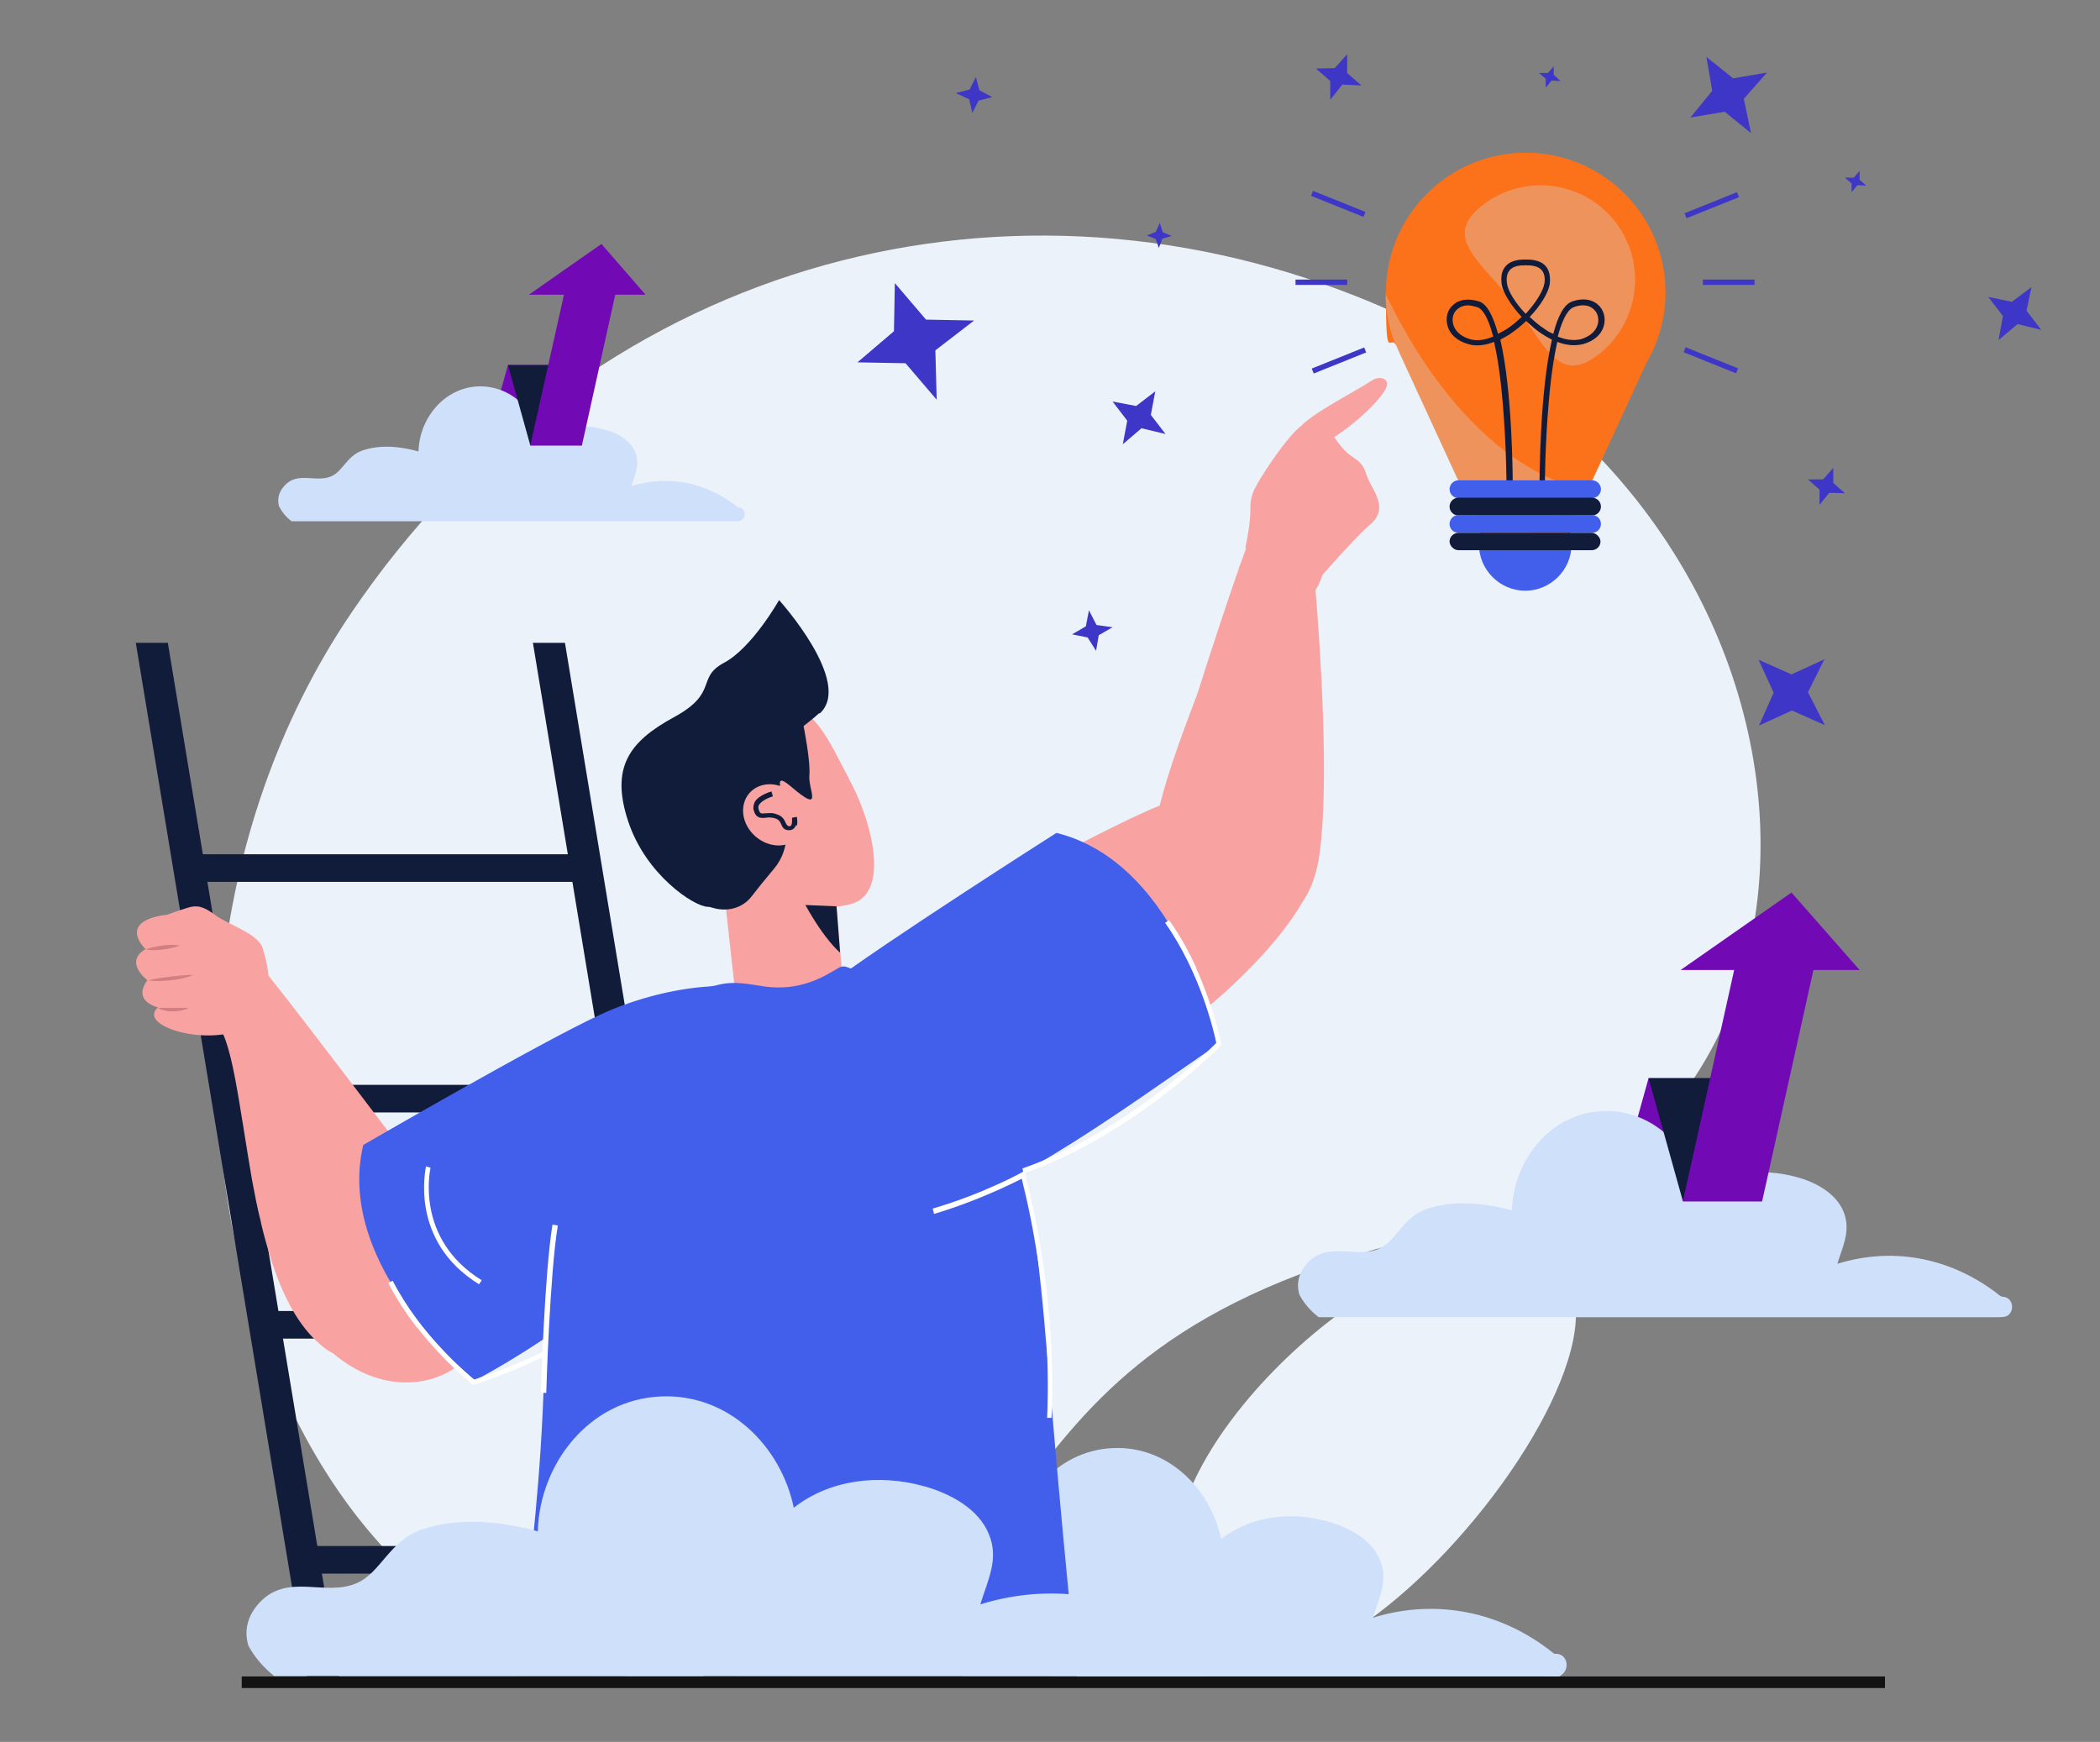 <?xml version="1.0" encoding="UTF-8"?>
<svg xmlns="http://www.w3.org/2000/svg" version="1.1" xmlns:xlink="http://www.w3.org/1999/xlink" viewBox="0 0 471.7 391.3">
  <rect x="0" y="0" width="471.7" height="391.3" fill="#808080" stroke="none"/>
  <defs>
    <style>
      .cls-1 {
        fill: #d17f80;
      }

      .cls-2 {
        fill: #7109b5;
      }

      .cls-3 {
        fill: #331b0a;
      }

      .cls-4 {
        fill: #3e36c7;
      }

      .cls-5 {
        fill: #fff;
      }

      .cls-6 {
        fill: #131313;
      }

      .cls-7 {
        fill: none;
      }

      .cls-8, .cls-9 {
        fill: #cfe0fa;
      }

      .cls-10 {
        clip-path: url(#clippath-1);
      }

      .cls-11 {
        fill: #fc721a;
      }

      .cls-12 {
        fill: #425fec;
      }

      .cls-13 {
        fill: #ecf2fa;
      }

      .cls-14 {
        fill: #101c3a;
      }

      .cls-9 {
        opacity: .3;
      }

      .cls-15 {
        fill: #f8a3a2;
      }

      .cls-16 {
        clip-path: url(#clippath);
      }
    </style>
    <clipPath id="clippath">
      <rect class="cls-7" x="20.1" y="138.1" width="148.7" height="238.5"/>
    </clipPath>
    <clipPath id="clippath-1">
      <rect class="cls-7" x="20.1" y="73.4" width="303.1" height="303.1"/>
    </clipPath>
  </defs>
  <!-- Generator: Adobe Illustrator 28.7.1, SVG Export Plug-In . SVG Version: 1.2.0 Build 142)  -->
  <g>
    <g id="_レイヤー_1" data-name="レイヤー_1">
      <g>
        <g>
          <path class="cls-13" d="M321.9,283.9c-27.8,7.7-80.3,61.4-47.8,86.6,32.6,25.2,129.8-109.4,47.8-86.6Z"/>
          <path class="cls-13" d="M329.4,275.7c-117.9,24-82.5,85.3-161.1,99.8C62.2,395,12.4,235.9,78.9,137.7c53.2-78.5,144.9-103.3,226.1-71,114.8,45.5,117.4,190.1,24.4,209.1Z"/>
        </g>
        <g>
          <g>
            <g>
              <path class="cls-12" d="M353,122.3c0-5.8-4.7-10.4-10.4-10.4s-10.4,4.7-10.4,10.4,4.7,10.4,10.4,10.4,10.4-4.7,10.4-10.4Z"/>
              <path class="cls-11" d="M369.6,81.9c2.8-4.7,4.5-10.3,4.5-16.2,0-17.4-14.1-31.4-31.4-31.4s-31.4,14.1-31.4,31.4.9,8.5,2.5,12.3h0c.2.5.5,1.1.7,1.6l18.7,40.6,9.4.7h0s0,0,0,0h0s0,0,0,0l9.4-.7,17.6-38.2Z"/>
              <path class="cls-9" d="M359.1,79.6c9.2-7.2,10.9-20.5,3.7-29.8-7.2-9.2-20.5-10.9-29.8-3.7-9.2,7.2-.5,12.4,6.7,21.7,7.2,9.2,10.1,19,19.4,11.8Z"/>
              <path class="cls-9" d="M311.2,65.7c0,4.3.9,8.5,2.5,12.3h0c.2.5.5,1.1.7,1.6l18.7,40.6,9.4.7h0s0,0,0,0h0s0,0,0,0l14.1-10.9s-25.1-1.9-45.5-44.2Z"/>
              <path class="cls-14" d="M338.4,109.9c0,0,0-9.9-.9-19.8-.5-5.9-1.2-10.2-1.9-13.3-1.8.7-3.9,1.1-5.8.5-2.5-.7-4.2-2.2-4.7-4.3-.4-1.7,0-3.4,1.3-4.5,1.4-1.3,3.5-1.5,5.8-.8,1.9.6,3.2,3.4,4.3,7.3.6-.3,1.2-.7,1.8-1,1.3-.8,2.4-1.8,3.5-2.8-2.4-2.6-4.2-5.4-4.5-7.4-.2-1.7,0-3,.9-4,1.3-1.5,3.5-1.5,4.5-1.5,1,0,3.2,0,4.5,1.5.8.9,1.1,2.3.9,4-.3,2-2.1,4.9-4.5,7.4,1.1,1,2.2,2,3.5,2.8.5.4,1.1.7,1.8,1,1-3.9,2.4-6.7,4.3-7.3,2.3-.8,4.4-.5,5.8.8,1.2,1.1,1.7,2.8,1.3,4.5-.5,2.1-2.2,3.6-4.7,4.3-2,.5-4,.2-5.8-.5-.7,3.1-1.4,7.4-1.9,13.3-.9,9.9-.9,19.7-.9,19.8h-1.2c0-2.9.1-22.1,2.8-33.6-.8-.4-1.5-.8-2.1-1.2-1.3-.8-2.5-1.9-3.7-3-1.1,1.1-2.4,2.1-3.7,3-.6.4-1.4.8-2.1,1.2,2.7,11.5,2.8,30.6,2.8,33.6h-1.2ZM329.8,68.6c-1,0-1.8.3-2.5.9-.9.8-1.2,2-.9,3.3.4,1.6,1.8,2.8,3.8,3.4,1.7.5,3.6.1,5.2-.6-1.3-4.9-2.6-6.3-3.6-6.6-.7-.2-1.4-.4-2.1-.4ZM349.9,75.6c1.6.7,3.5,1,5.2.6,2-.6,3.4-1.8,3.8-3.4.3-1.2,0-2.5-.9-3.3-1-1-2.7-1.2-4.5-.5-.9.3-2.3,1.7-3.6,6.6ZM342.6,59.6c-.8,0-2.6,0-3.5,1.1-.6.7-.8,1.7-.6,3,.2,1.6,1.8,4.3,4.2,6.8,2.3-2.5,3.9-5.1,4.2-6.8.2-1.3,0-2.3-.6-3-.9-1.1-2.7-1.1-3.6-1.1h0Z"/>
              <path class="cls-12" d="M357.6,111.9h-30c-1.1,0-2-.9-2-2h0c0-1.1.9-2,2-2h30c1.1,0,2,.9,2,2h0c0,1.1-.9,2-2,2Z"/>
              <path class="cls-14" d="M357.6,115.8h-30c-1.1,0-2-.9-2-2h0c0-1.1.9-2,2-2h30c1.1,0,2,.9,2,2h0c0,1.1-.9,2-2,2Z"/>
              <path class="cls-12" d="M357.6,119.7h-30c-1.1,0-2-.9-2-2h0c0-1.1.9-2,2-2h30c1.1,0,2,.9,2,2h0c0,1.1-.9,2-2,2Z"/>
              <rect class="cls-14" x="325.6" y="119.7" width="33.9" height="3.9" rx="2" ry="2"/>
            </g>
            <g>
              <rect class="cls-4" x="300.1" y="39.5" width="1.2" height="12.7" transform="translate(145.9 307.7) rotate(-68.1)"/>
              <rect class="cls-4" x="294.4" y="80.4" width="12.7" height="1.2" transform="translate(-8.5 118) rotate(-21.9)"/>
              <rect class="cls-4" x="291" y="62.8" width="11.6" height="1.2"/>
            </g>
            <g>
              <rect class="cls-4" x="378.1" y="45.2" width="12.7" height="1.2" transform="translate(10.7 147) rotate(-21.9)"/>
              <rect class="cls-4" x="383.8" y="74.6" width="1.2" height="12.7" transform="translate(165.8 407.4) rotate(-68.1)"/>
              <rect class="cls-4" x="382.5" y="62.8" width="11.6" height="1.2"/>
            </g>
          </g>
          <polygon class="cls-4" points="409.9 162.9 402.5 159.6 395.1 163 398.4 155.6 395 148.2 402.4 151.5 409.8 148.1 406.1 155.5 409.9 162.9"/>
          <polygon class="cls-4" points="210.4 89.8 203.4 81.6 192.6 81.4 200.8 74.4 201 63.6 208 71.8 218.8 72 210.1 78.7 210.4 89.8"/>
          <polygon class="cls-4" points="393.3 29.9 387.4 25.1 379.7 26.4 384.6 20.4 383.3 12.8 389.3 17.6 396.9 16.3 391.7 22.2 393.3 29.9"/>
          <polygon class="cls-4" points="249.9 140.9 246.8 142.7 246.2 146.2 244.3 143.2 240.8 142.5 243.9 140.7 244.6 137.1 246.3 140.4 249.9 140.9"/>
          <polygon class="cls-4" points="408.7 113.4 408.7 110 406.1 107.7 409.5 107.7 411.8 105.1 411.8 108.5 414.4 110.8 410.9 110.7 408.7 113.4"/>
          <polygon class="cls-4" points="298.8 22.4 298.8 18.2 295.6 15.4 299.8 15.3 302.6 12.2 302.6 16.4 305.8 19.2 301.5 19 298.8 22.4"/>
          <polygon class="cls-4" points="415.9 43.2 415.9 41.2 414.4 39.9 416.4 39.9 417.7 38.4 417.7 40.4 419.2 41.7 417.2 41.6 415.9 43.2"/>
          <polygon class="cls-4" points="347.2 19.7 347.2 17.7 345.7 16.4 347.7 16.4 349 14.9 349 16.8 350.5 18.2 348.5 18.1 347.2 19.7"/>
          <polygon class="cls-4" points="252.2 99.8 253.2 94.5 249.9 90.2 255.2 91.2 259.5 87.9 258.5 93.2 261.8 97.5 256.4 96.2 252.2 99.8"/>
          <polygon class="cls-4" points="448.9 76.4 449.9 71 446.6 66.7 451.9 67.8 456.3 64.5 455.2 69.8 458.5 74.1 453.2 72.8 448.9 76.4"/>
          <polygon class="cls-4" points="214.7 20.9 217.8 20.1 219.2 17.3 220 20.3 222.9 21.8 219.8 22.6 218.4 25.4 217.7 22.3 214.7 20.9"/>
          <polygon class="cls-4" points="260.3 55.7 259.6 53.7 257.6 52.9 259.6 52.1 260.5 50.1 261.2 52.2 263.2 53 261.1 53.6 260.3 55.7"/>
        </g>
        <g class="cls-16">
          <g>
            <polygon class="cls-14" points="30.5 144.4 81.6 453.2 88.8 453.2 37.7 144.4 30.5 144.4"/>
            <polygon class="cls-14" points="119.7 144.4 170.7 453.2 177.9 453.2 126.9 144.4 119.7 144.4"/>
            <polygon class="cls-14" points="39.6 191.9 39.9 198.1 131.7 198.1 131.3 191.9 39.6 191.9"/>
            <polygon class="cls-14" points="48.1 243.7 48.5 249.9 140.2 249.9 139.8 243.7 48.1 243.7"/>
            <polygon class="cls-14" points="56.7 294.5 57.1 300.7 148.8 300.7 148.4 294.5 56.7 294.5"/>
            <polygon class="cls-14" points="65.1 347.3 65.5 353.5 157.2 353.5 156.9 347.3 65.1 347.3"/>
            <polygon class="cls-14" points="73.6 399.1 74 405.3 165.7 405.3 165.4 399.1 73.6 399.1"/>
          </g>
        </g>
        <path class="cls-8" d="M349.3,371.5h-.2c-11.7-9.5-26.5-12.5-40.7-8.1,1.3-4.3,3.5-8.3,1.6-12.9-1.9-4.7-7.1-7.4-11.7-8.7-8.4-2.4-17.4-1.2-24,3.9-2.4-11.3-12-21-24.4-20.4-13.1.6-22.2,12.4-22.6,24.7-6.9-1.9-14.5-2.6-21.3-.3-5.9,2-7.5,7.9-11.8,9.8-5.9,2.6-12.7-2-17.9,3.6-2.3,2.4-2.8,5.2-2,8,1.1,2.1,2.8,4,4.8,5.5h168.4c1.2.7,2.5.4,3.3-.4,1.8-1.2,1.4-4.7-1.4-4.7Z"/>
        <g class="cls-10">
          <g>
            <path class="cls-15" d="M59.4,217.8l-9.8,13.4c.2.4.4.8.6,1.3.2.4.3.8.5,1.3,1.6,4.5,2.7,11.6,4,19.6.6,3.7,1.2,7.6,1.9,11.6.6,3.2,1.2,6.4,2,9.5,0,0,0,0,0,.1h0c.7,3.1,1.6,6.1,2.5,9,2.5,7.6,5.9,14.2,10.8,18.4.9.8,1.9,1.5,2.9,2h0c10.9,9.2,22.5,7.5,28.7,2.3,0,0,.2-.1.2-.2.1-.1.3-.2.4-.3.4-.3.7-.7,1-1,.6-.7,1.2-1.5,1.6-2.3.2-.3.3-.6.5-.8.1-.3.3-.6.4-.9,0-.2.2-.5.3-.7,0-.2.1-.3.2-.5,2.7-7.7.5-18.4-6.5-25.6-.9-1.5-2.5-3.7-4.5-6.5-3.3-4.6-7.8-10.7-12.6-16.9-5.3-7-11-14.4-15.5-20.3-4.6-6-8.2-10.5-9.3-11.9-.2-.3-.3-.4-.3-.5h0Z"/>
            <polygon class="cls-15" points="127.6 295.1 103.7 300.1 85.9 260.9 118.5 246.5 143.4 287 127.6 295.1"/>
            <g>
              <path class="cls-15" d="M37.2,205.6s3-1.1,5-1.7c2-.6,3.4-.4,6.2,1.7,2.8,2.1,9.6,4.1,10.6,7.4,1,3.3,4.2,14.3-4.6,18.2-8.8,3.8-23.6-.9-18.9-4.9,0,0-5.9-1.3-2.4-6.1,0,0-5.4-4.1-.4-7,0,0-6.6-6.1,4.5-7.7Z"/>
              <path class="cls-1" d="M32.7,213.3c1.2-.5,2.5-.7,3.8-.9,1.3-.2,2.6-.2,3.9,0-1.2.5-2.5.7-3.8.9-1.3.2-2.6.2-3.9,0Z"/>
              <path class="cls-1" d="M33.1,220.3c1.7-.5,3.4-.7,5.1-.9,1.7-.2,3.4-.4,5.2-.4-.8.4-1.6.6-2.5.8-.8.2-1.7.3-2.6.4-1.7.2-3.5.3-5.2,0Z"/>
              <path class="cls-1" d="M35.4,226.4c1.2,0,2.4,0,3.5,0,.6,0,1.2,0,1.7,0,.6,0,1.2,0,1.8,0-1.1.6-2.3.8-3.6.8-.6,0-1.2,0-1.8-.2-.6-.1-1.2-.3-1.7-.7Z"/>
            </g>
            <g>
              <path class="cls-12" d="M173.5,224.8c5.1,5.3,1,20.2-8,35.6-9,15.5-35.5,37.2-58.8,49.7,0,0-31.7-25.2-25.1-52.9,0,0,39.8-23.1,53.3-29.3,13.5-6.3,32.9-9,38.6-3.1Z"/>
              <path class="cls-5" d="M95.7,262c0,.2-4,16.7,11.9,26.5l.6-.9c-15.2-9.4-11.5-25.1-11.5-25.3l-1.1-.3Z"/>
              <path class="cls-5" d="M93.7,298.2c6,7.7,12.2,12.6,12.3,12.7l.2.2h.3c.3-.2,34.3-10.5,52.2-33.5l-.9-.7c-16.8,21.7-48.1,32-51.3,33-1.6-1.3-12.1-10.1-18.3-22.2l-1,.5c1.9,3.7,4.2,7.1,6.5,10.1Z"/>
            </g>
            <g>
              <path class="cls-15" d="M308.1,85.5c-3.6,2.4-11.7,6.4-15.6,9.9,0,0,0,0,0,.1-3.1,2-10.3,12.8-11.1,15.3-1.2,3.6.3,2.6-1.6,11.9,0,.3,0,.6,0,.8h0c-.5,1.2-.9,2.6-1.5,4,0,.1-.1.3-.1.4h0c-2.8,8-6.3,18.7-9.2,27.8-3.8,10.1-7.7,20.4-9.2,28.6-3.4,17.6,32.3,38.8,36.6,7.5,2.2-15.9.2-45.8-.9-59.2.6-1,1.1-2.2,1.6-3.5,0,0,7.3-8.4,10.8-11.4,3.4-2.9,1.5-6.2,0-8.9-1.5-2.7-.9-4-3.7-5.9-2.4-1.5-3.4-3.2-4.5-4.7,3.4-2.2,8.5-6.3,11.1-10.1,2.2-3.1-.9-3.8-2.5-2.7Z"/>
              <path class="cls-15" d="M226.4,198s29.1-15.6,35.2-17.4c13.3-4,37.5,9,31.6,20.8-5.9,11.8-27.7,33.3-49.3,41.7-21.6,8.4-41.5-30.2-17.5-45Z"/>
              <path class="cls-12" d="M174.6,250.8c2.4,7.1,9.8,23.3,28.1,22.5,18.3-.9,48.4-23.3,70.7-38.6,0,0-7.9-40.6-36.1-47.6,0,0-39.6,25.2-51.7,34.5-12,9.3-13.6,21.4-11,29.2Z"/>
              <path class="cls-5" d="M268.6,217.3c4.1,9.1,5.7,17,5.7,17.1v.3c0,0-.1.2-.1.2-.3.3-25.6,26.2-54.9,31.5l-.2-1.1c27.5-5,51.6-28.5,54.1-31-.4-2.1-3.5-15.7-11.5-27l.9-.6c2.5,3.5,4.5,7.2,6.1,10.7Z"/>
            </g>
            <path class="cls-11" d="M238.6,383.2c2.9,12,4.2,91.8-2,104.5-4.4,9.1-54.5,31.5-59.1,6.3-4.1-22.2-16.2-96.3-15.1-109.5,1-12.7,67.6-37.4,76.2-1.3Z"/>
            <path class="cls-14" d="M160.5,358.2c.6-8.5,30-22.6,52.4-20.5l6.5,78.5c-1.9,2.3-8.2,11.7-9.3,14.2-8.9,19.5-16.9,33-37,38.4-5.6-38.6-13.2-100.5-12.5-110.6Z"/>
            <path class="cls-11" d="M215.8,373c-1.8,12.2-40.7,112.9-51.3,122.4-7.5,6.8-35.2,8.4-49.3-13.1-14.1-21.5,23.5-124.6,29.3-136.4,5.7-11.4,76.7-9.6,71.2,27.1Z"/>
            <g>
              <path class="cls-15" d="M190.7,174.9c-4.2-7.6-8.8-20-17.6-14.5-2.2,1.4-13,7.1-15,9.3-4.7,5.3,1,13.5,2.8,22.3.5,2.6,2.6,7.3,4.4,9l-2.5.7,2.3,20.9s14.5,8.6,24.2-2.1l-1.4-16.8c2.4-.3,4.3-.8,5.2-1.5,6.3-4.2,2.3-18.8-2.5-27.4Z"/>
              <path class="cls-14" d="M188.7,214s-3.3-2.6-7.8-10.7l7,.3.8,10.4Z"/>
              <path class="cls-14" d="M184,160.2c-.8.8-3.5,2.9-3.5,2.9,0,0,1.6,7.9,1.3,11.1-.3,3.2,3.3,8.8-4,2.6-7.3-6.2,3.8,9.1-3.9,18.3-2.1,2.5-3.8,4.6-5.1,6.3-2.1,2.7-5.6,3.5-8.8,2.5-.4-.1-.7-.2-1.1-.2-3-.1-13.8-7.1-17.8-19.2-4-12.1.2-17.9,10.3-23.4,10.1-5.5,4.9-8.8,11.2-12.2,6.3-3.3,12.4-14.1,12.4-14.1,0,0,16.8,18.6,9.1,25.5Z"/>
              <path class="cls-15" d="M169.7,187.9c3.1,2.7,7.5,2.7,9.8,0,2.3-2.7,1.7-7-1.4-9.7-3.1-2.7-7.5-2.7-9.8,0-2.3,2.7-1.7,7,1.4,9.7Z"/>
              <path class="cls-14" d="M178.8,185.3c0,.2-.2.4-.3.6-.3.4-.7.6-1.3.6-1.1,0-1.5-.7-1.7-1.3-.3-.6-.5-1.1-1.5-1.4-.8-.2-1.4-.2-2-.1-1,.1-2.2.2-2.7-1.7-.2-.6,0-1.2.2-1.8.9-1.6,3.7-2.4,3.8-2.4l.3,1.1c-.7.2-2.5.9-3.1,1.9-.2.3-.2.6-.1,1,.3,1,.5,1,1.5.9.7,0,1.5-.2,2.5.2,1.4.4,1.8,1.3,2.1,2,.3.5.4.7.8.7.2,0,.3,0,.4-.2.3-.4.2-1.3.2-1.7l1.1-.2c0,.1.2,1.2,0,2Z"/>
            </g>
            <path class="cls-12" d="M246.2,412.9c-76.1,30.4-128.4-17.2-128.4-17.2-5-11.7,3.1-41.2,4.4-86.5,1.3-45.3,8.1-71.6,25.6-82.3,6.4-3.9,9.3-4.8,13.7-5.7,3.6-.9,7.4,0,10.2.4,8,1.1,13.2-2.1,16.7-4.2.5-.3,1.2-.4,1.7-.2,13.1,4.3,30.7,17.7,36.1,33.5,7.5,21.9,7.3,37.1,12.5,93.2,5.2,56.1,7.5,69.1,7.5,69.1Z"/>
            <path class="cls-14" d="M157.3,481.8c6.5-7.4,17.6-4.4,17.7-4.4h.5c0,.1,19-42.8,19-42.8l-1-.4-18.6,42.1c-2.3-.5-12.2-2.2-18.4,4.8l.8.7Z"/>
            <path class="cls-14" d="M197.1,371.3c13.3,0,21.6-7.3,21.7-7.4l-.7-.8c-.2.2-18.5,16.3-44.8-.6l-.6.9c9.2,6,17.5,7.9,24.4,7.9Z"/>
            <path class="cls-5" d="M235.3,318.5h.9c1.3-29.2-5.9-54.6-6-54.8l-.9.3c0,.3,7.2,25.5,5.9,54.6Z"/>
            <path class="cls-5" d="M122.7,312.9h-1.2c0-.3.8-26.9,2.6-37.8l1.2.2c-1.8,10.7-2.6,37.3-2.6,37.6Z"/>
            <path class="cls-5" d="M209.8,272.7l-.3-1.2c11.6-3.4,20.4-8.3,20.5-8.4l.6,1.1c0,0-9.1,5-20.8,8.5Z"/>
          </g>
        </g>
        <path class="cls-8" d="M270.4,370.3h-.3c-14.4-11.6-32.4-15.3-49.9-9.9,1.6-5.3,4.3-10.2,1.9-15.8-2.3-5.7-8.7-9.1-14.4-10.7-10.3-2.9-21.4-1.5-29.4,4.8-2.9-13.9-14.7-25.7-29.9-25-16.1.7-27.2,15.2-27.6,30.3-8.4-2.3-17.8-3.2-26.1-.4-7.2,2.5-9.2,9.7-14.5,12-7.2,3.2-15.5-2.4-21.9,4.4-2.8,3-3.5,6.4-2.5,9.7,1.4,2.6,3.4,4.9,5.8,6.8h206.3c2.1,0,3.3,0,4-.5,2.2-1.5,1.7-5.8-1.7-5.8Z"/>
        <g>
          <g>
            <polygon class="cls-11" points="354.6 288.1 336.8 288.1 342.2 268.7 359.9 268.7 354.6 288.1"/>
            <polygon class="cls-14" points="364 283.3 359.9 268.7 342.2 268.7 346.2 283.3 364 283.3"/>
            <polygon class="cls-11" points="363.9 283.4 346.2 283.4 354.1 255.1 371.8 255.1 363.9 283.4"/>
            <polygon class="cls-14" points="378.2 277.7 371.8 255.1 354.1 255.1 360.4 277.7 378.2 277.7"/>
            <polygon class="cls-2" points="378.1 277.7 360.4 277.7 370.3 242.2 388.1 242.2 378.1 277.7"/>
            <polygon class="cls-3" points="360.3 277.9 370.9 277.9 370.9 277.6 360.5 277.6 356.7 264.1 356.4 264.2 360.3 277.9"/>
          </g>
          <path class="cls-8" d="M449.6,291.2h-.2c-10.6-8.5-23.8-11.3-36.7-7.3,1.2-3.9,3.1-7.5,1.4-11.7-1.7-4.2-6.4-6.7-10.6-7.8-7.6-2.1-15.7-1.1-21.6,3.6-2.2-10.2-10.8-18.9-22-18.4-11.8.5-20,11.2-20.3,22.3-6.2-1.7-13.1-2.4-19.2-.3-5.3,1.8-6.7,7.1-10.6,8.9-5.3,2.3-11.4-1.8-16.1,3.2-2,2.2-2.6,4.7-1.8,7.2,1,1.9,2.5,3.6,4.3,5h151.8c1.6,0,2.4,0,3-.4,1.6-1.1,1.2-4.2-1.3-4.2Z"/>
          <polygon class="cls-14" points="395.7 269.8 388 242.2 370.3 242.2 378 269.8 395.7 269.8"/>
          <g>
            <polygon class="cls-2" points="395.8 269.9 378 269.9 391.5 209 409.3 209 395.8 269.9"/>
            <polygon class="cls-2" points="417.7 217.9 402.4 200.5 377.5 217.9 417.7 217.9"/>
          </g>
        </g>
        <g>
          <g>
            <polygon class="cls-11" points="103.8 112 92.2 112 95.7 99.3 107.3 99.3 103.8 112"/>
            <polygon class="cls-14" points="110 108.9 107.3 99.3 95.7 99.3 98.4 108.9 110 108.9"/>
            <polygon class="cls-11" points="109.9 108.9 98.3 108.9 103.5 90.5 115.1 90.5 109.9 108.9"/>
            <polygon class="cls-14" points="119.2 105.2 115.1 90.5 103.5 90.5 107.6 105.2 119.2 105.2"/>
            <polygon class="cls-2" points="119.2 105.2 107.6 105.2 114.1 82 125.7 82 119.2 105.2"/>
            <polygon class="cls-3" points="107.6 105.3 114.5 105.3 114.5 105.1 107.7 105.1 105.2 96.3 105 96.4 107.6 105.3"/>
          </g>
          <path class="cls-8" d="M165.9,114h-.1c-6.9-5.6-15.6-7.4-24-4.8.8-2.5,2-4.9.9-7.6-1.1-2.8-4.2-4.4-6.9-5.1-4.9-1.4-10.3-.7-14.1,2.3-1.4-6.7-7.1-12.3-14.4-12-7.7.4-13.1,7.3-13.3,14.6-4.1-1.1-8.5-1.6-12.6-.2-3.5,1.2-4.4,4.7-7,5.8-3.5,1.5-7.5-1.2-10.5,2.1-1.3,1.4-1.7,3.1-1.2,4.7.7,1.3,1.6,2.4,2.8,3.3h99.2c1,0,1.6,0,1.9-.3,1.1-.7.8-2.8-.8-2.8Z"/>
          <polygon class="cls-14" points="130.7 100 125.7 82 114.1 82 119.1 100 130.7 100"/>
          <g>
            <polygon class="cls-2" points="130.7 100.1 119.1 100.1 128 60.3 139.5 60.3 130.7 100.1"/>
            <polygon class="cls-2" points="145 66.2 135.1 54.8 118.8 66.2 145 66.2"/>
          </g>
        </g>
        <rect class="cls-6" x="54.3" y="376.6" width="369.1" height="2.6"/>
      </g>
    </g>
  </g>
</svg>